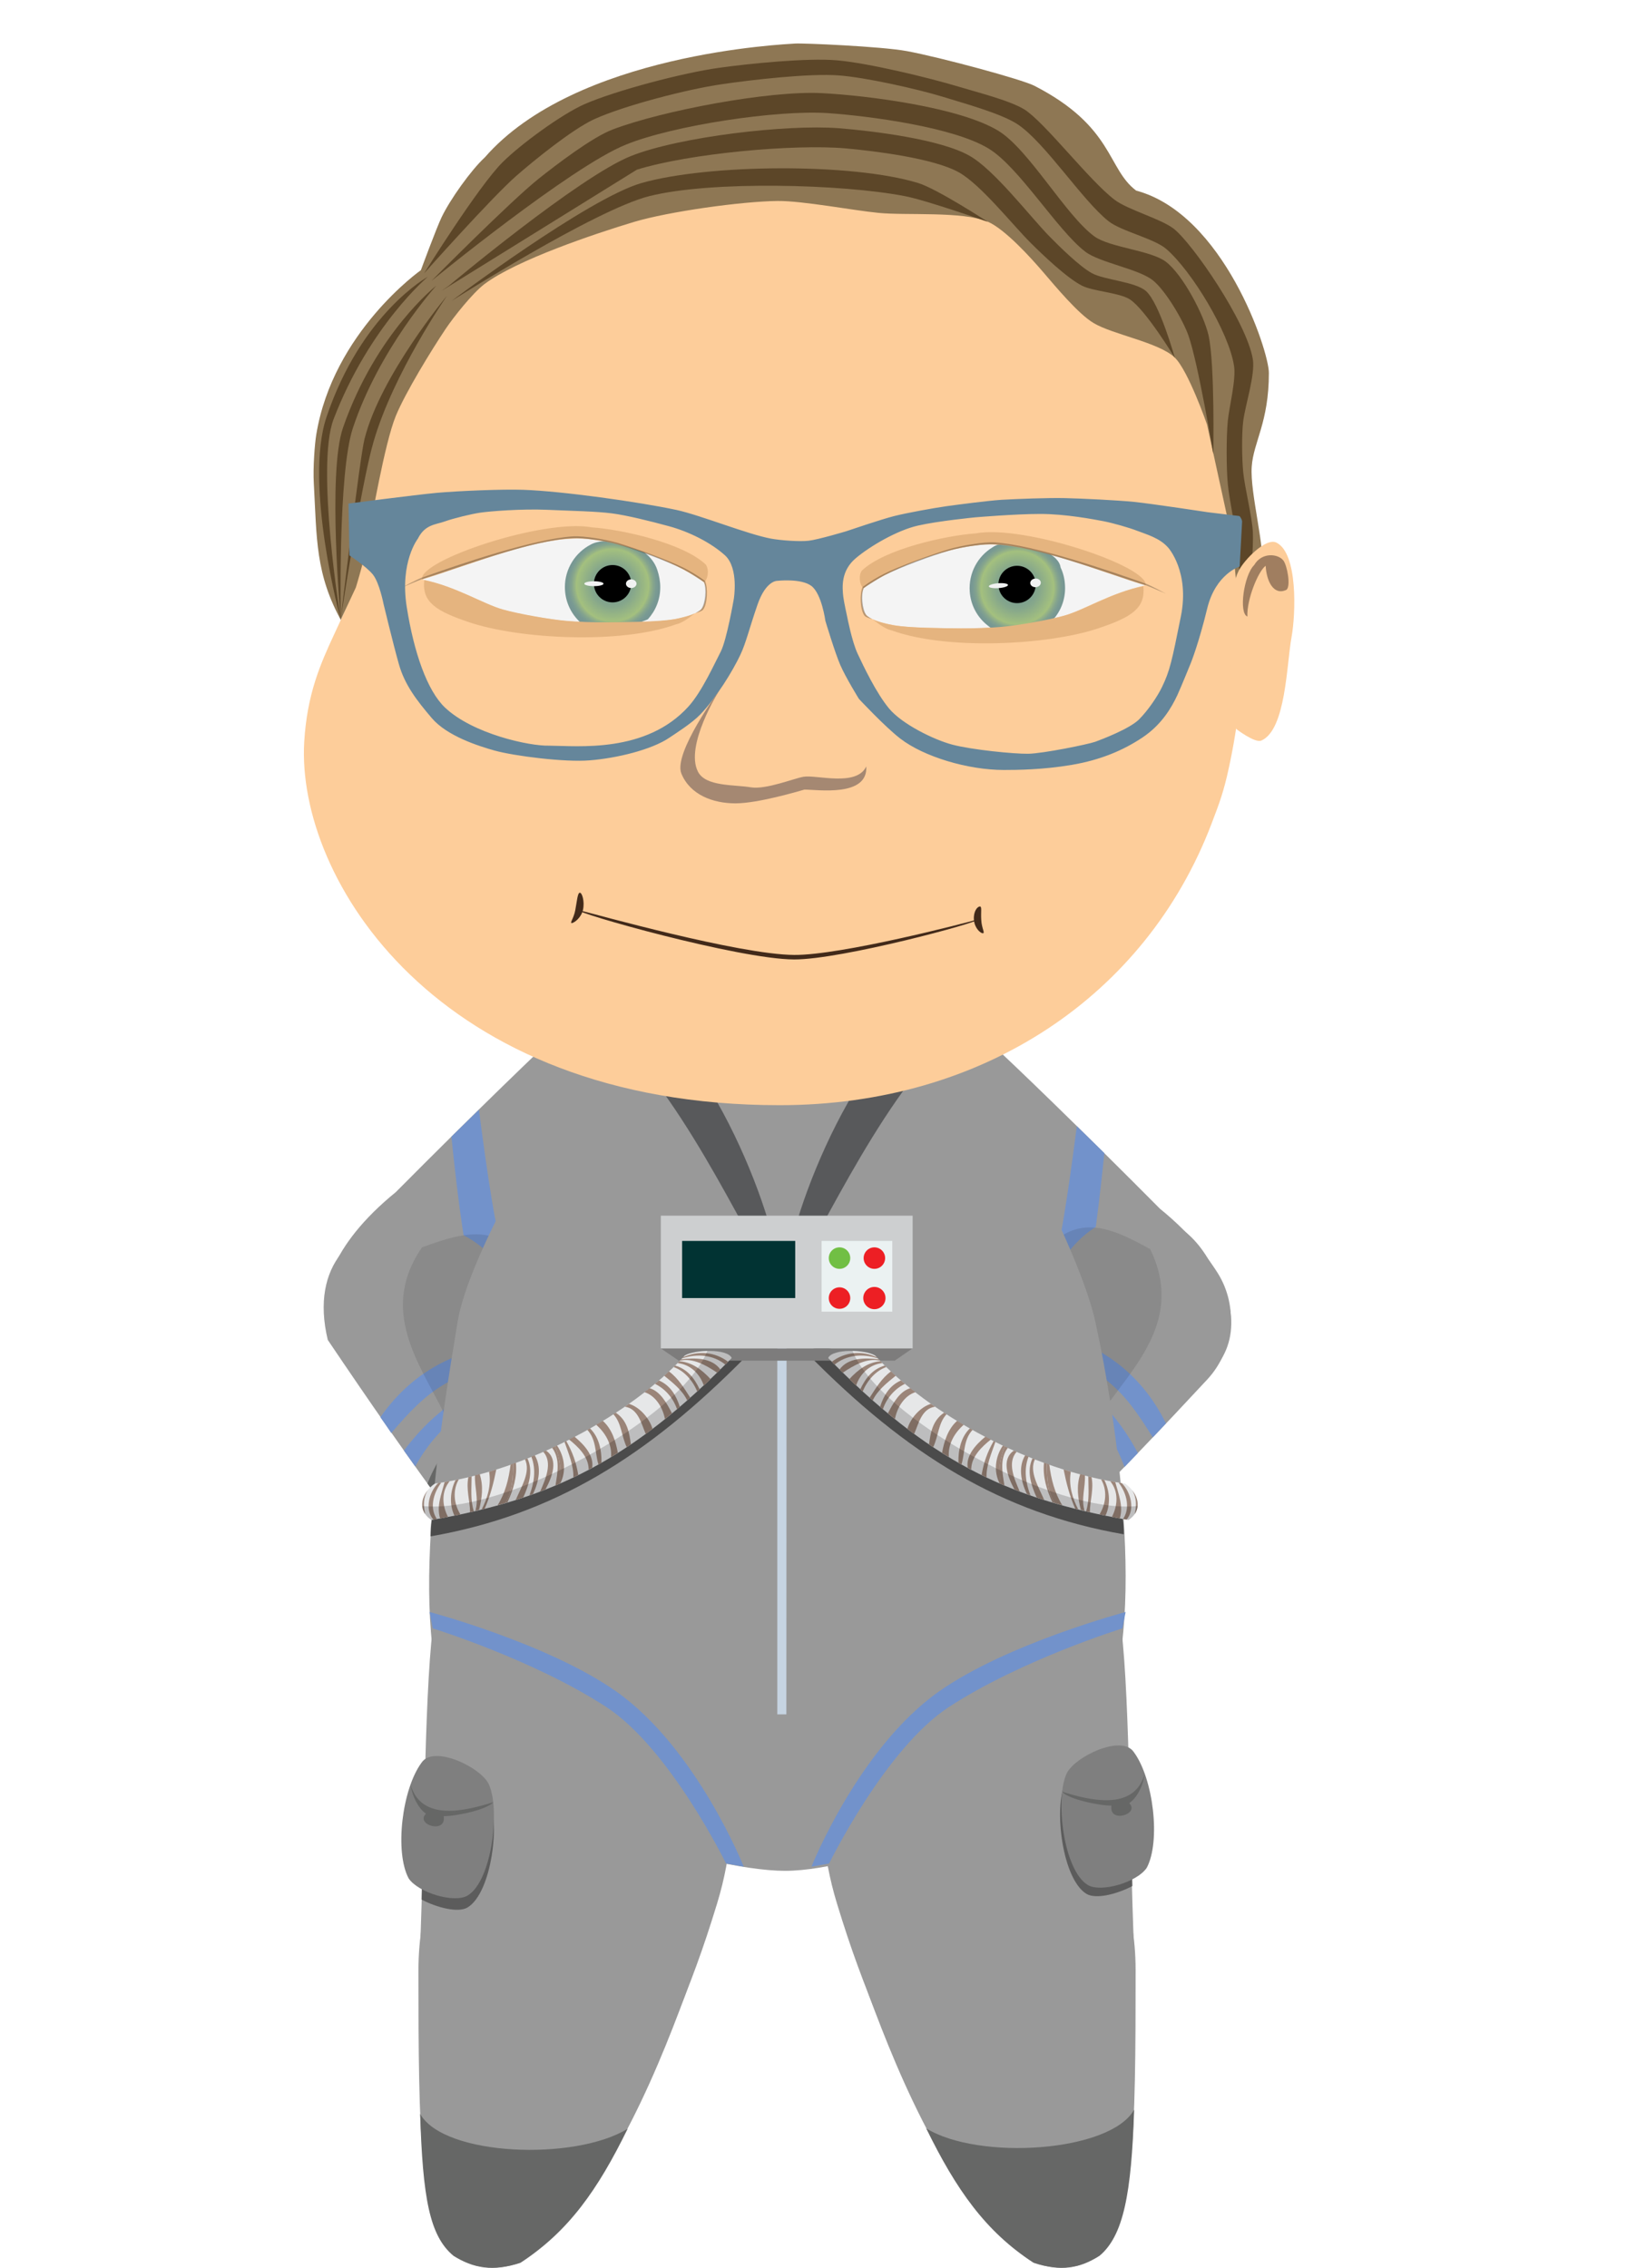 <?xml version="1.0" encoding="utf-8"?>
<!-- Generator: Adobe Illustrator 19.0.0, SVG Export Plug-In . SVG Version: 6.00 Build 0)  -->
<svg version="1.1" xmlns="http://www.w3.org/2000/svg" xmlns:xlink="http://www.w3.org/1999/xlink" x="0px" y="0px"
	 viewBox="0 0 863.2 1202.8" style="enable-background:new 0 0 863.2 1202.8;" xml:space="preserve">
<style type="text/css">
	.st0{fill:#999999;}
	.st1{fill:#666766;}
	.st2{opacity:0.4;}
	.st3{fill:#7F7F7F;}
	.st4{fill:#7292CB;}
	.st5{opacity:0.1;}
	.st6{fill:#9595C9;}
	.st7{fill:url(#XMLID_116_);}
	.st8{fill:url(#XMLID_117_);}
	.st9{fill:#C6D4E2;}
	.st10{opacity:0.51;}
	.st11{fill:#58595B;}
	.st12{fill:#7D7C7C;}
	.st13{fill:#CDCFD0;}
	.st14{fill:#013333;}
	.st15{fill:#EBF2F2;}
	.st16{fill:#ED1F24;}
	.st17{fill:#71BF44;}
	.st18{fill:#E6E7E8;}
	.st19{fill:#9B8579;}
	.st20{opacity:0.18;}
	.st21{fill:#FDCD9A;}
	.st22{fill:#F4F4F4;}
	.st23{fill:url(#XMLID_118_);}
	.st24{fill:#F1F2F2;}
	.st25{fill:#E5B47F;}
	.st26{opacity:0.27;}
	.st27{fill:url(#XMLID_119_);}
	.st28{fill:#8E7754;}
	.st29{display:none;fill:url(#XMLID_120_);}
	.st30{fill:#5C4628;}
	.st31{fill:#65869B;}
	.st32{fill:#A58872;}
	.st33{fill:#422A1A;}
	.st34{fill:#A07E60;}
</style>
<g id="прав_нога">
	<path id="п_низ_1_" class="st0" d="M460.9,1058c16.1,43.6,45.1,114.5,87.5,142.1c14.5,4.8,24.5,2.9,34.9-3.7
		c18.5-15.3,19.2-64.4,19.2-151.2C602.5,901.4,411,922.6,460.9,1058z"/>
	<path id="п_верх" class="st0" d="M469.5,1079.4c-12-29.2-17.9-45.1-25.4-69.6c-16.5-53.9-4.2-98.4,17-121.3
		c16.3-17.6,130.9-48.6,133.8-24.8c4.7,39,4.4,124.2,7.3,182.1C566.9,1094.5,513.8,1104,469.5,1079.4z"/>
	<path id="ботинок_п_1_" class="st1" d="M491.4,1128.9c15.9,32.5,31.5,54.8,57,71.3c14.5,4.8,24.5,2.9,34.9-3.7
		c12.8-10.6,17-33.2,18.4-77.5C589.1,1141.5,519.4,1146.1,491.4,1128.9z"/>
	<path id="тень_к" class="st2" d="M600.9,1000.3c-7.9,4.2-19.4,7.3-24.5,4.2c-12.8-7.8-17.4-45.2-11.3-58.9
		c3.6-8,23.8-15.6,34.1-13.4C599.7,954.5,600.2,978.2,600.9,1000.3z"/>
	<path id="карман_1_" class="st3" d="M565.8,940.9c4-9,29.4-21.3,35.8-11.5c10.3,14,14.3,47.2,6.8,61.3
		c-5.2,7.7-24.3,13.3-31.3,9.1C564.3,992,559.7,954.6,565.8,940.9z"/>
	<path id="стежка_к_1_" class="st1" d="M607.3,940.9c-5.8,20.4-30.3,13.6-43.9,9.4c3.5,4.1,20.2,7.5,26.3,7.4
		c-1.6,9.7,15.3,4.5,9.4-1.3C602.8,953.9,606.4,947.9,607.3,940.9z"/>
</g>
<g id="лев_нога">
	<path id="л_низ_1_" class="st0" d="M363.6,1058c-16.1,43.6-45.1,114.5-87.5,142.1c-14.5,4.8-24.5,2.9-34.9-3.7
		c-18.5-15.3-19.2-64.4-19.2-151.2C222,901.4,413.5,922.6,363.6,1058z"/>
	<path id="л_верх_1_" class="st0" d="M355,1079.4c12-29.2,17.9-45.1,25.4-69.6c16.5-53.9,4.2-98.4-17-121.3
		c-16.3-17.6-130.9-48.6-133.8-24.8c-4.7,39-4.4,124.2-7.3,182.1C255.6,1100.4,311.3,1105.3,355,1079.4z"/>
	<path id="ботинок_п" class="st1" d="M333,1129.1c-15.9,32.5-31.4,54.5-56.9,71.1c-14.5,4.8-25,2.9-35.5-3.7
		c-12.8-10.6-16.3-31-17.7-75.3C235.5,1143.7,305,1146.3,333,1129.1z"/>
	<path id="тень_к_1_" class="st2" d="M223.6,1007.5c7.9,4.2,19.4,7.3,24.5,4.2c12.8-7.8,17.4-45.2,11.3-58.9
		c-3.6-8-23.8-15.6-34.1-13.4C224.7,961.7,224.3,985.4,223.6,1007.5z"/>
	<path id="карман" class="st3" d="M259.4,946.5c-4-9-29.4-21.3-35.8-11.5c-10.3,14-14.3,47.2-6.8,61.3
		c5.2,7.7,24.3,13.3,31.3,9.1C260.9,997.7,265.5,960.2,259.4,946.5z"/>
	<path id="стежка_к" class="st1" d="M217.8,946.5c5.8,20.4,30.3,13.6,43.9,9.4c-3.5,4.1-20.2,7.5-26.3,7.4
		c1.6,9.7-15.3,4.5-9.4-1.3C222.4,959.5,218.8,953.5,217.8,946.5z"/>
</g>
<g id="лев_рука">
	<path id="XMLID_26_" class="st0" d="M299.9,544.5c-10.8,9.7-48.9,46.5-89.9,87.8c-69.1,56.2-33.9,110.5,28.2,98.5
		c42.8-17.2,83.2-35.5,102.1-49.8C368.6,659.5,334.1,554.3,299.9,544.5z"/>
	<path id="XMLID_45_" class="st4" d="M239.5,602.9c0,0,4.8,48.9,8.9,64.7c3.4,13.2,19.4,51,19.4,51l16.2-7.1
		c0,0-16.2-43.6-19.9-58.6c-3.9-15.8-10-64.3-10-64.3L239.5,602.9z"/>
	<path id="XMLID_28_" class="st5" d="M333.2,582.2c-6.2,10.1-33.5,68.4-72.9,100.9c-7.8,6.4-18.2,13.3-30.1,20.2
		c-51.7,11-34.3,36.9,8,27.5c42.8-17.2,83.2-35.5,102.1-49.8C358.7,667,350.6,617.7,333.2,582.2z"/>
	<g id="Слой_10">
		<path id="XMLID_25_" class="st0" d="M283.4,855.2c8.7-0.2,15.6-4.2,15.4-12.2c-3.6-24.2-12-84.1-22.8-140.8
			c-5.9-74.2-121.4-71.9-102.1,8.5C217.1,774.8,267.2,845.3,283.4,855.2z"/>
		<path id="XMLID_44_" class="st4" d="M201.8,751.7c2,2.8,3.9,5.6,5.8,8.4c19.9-23.4,30.9-31.9,71.5-40.5c-0.4-2.3-0.8-4.7-1.3-7
			C246,713.2,219.7,726,201.8,751.7z"/>
		<path id="XMLID_43_" class="st4" d="M214.3,769.4c2,2.8,4,5.6,6,8.4c12.2-22.1,31.4-37.2,61.6-43.3c-0.4-2.4-0.8-4.9-1.3-7.3
			C253.9,732.6,232.2,745.5,214.3,769.4z"/>
		<path id="XMLID_42_" class="st1" d="M264.9,836.8c0,0,4.1-11.5,12-14.7c10.2-4.2,18.6-1.4,18.6-1.4l-11.6-74.2
			c0,0-20.5,1.9-33.7,9.6c-15.7,9.2-23.4,30.8-23.4,30.8c1.1,1.5,17.9,24.4,29.5,39.2L264.9,836.8z"/>
		<path id="XMLID_41_" class="st6" d="M256.4,769.8c-9.5,4.3-18.6,15.3-23.2,25.9c5.4,7.3,13.2,17.8,20,26.6
			c6.4-14.7,24.2-19.7,24.2-19.7S268,779.7,256.4,769.8z"/>
		
			<radialGradient id="XMLID_116_" cx="-362.912" cy="814.219" r="19.382" gradientTransform="matrix(-2.112090e-002 -1 1 -2.112090e-002 -568.938 451.164)" gradientUnits="userSpaceOnUse">
			<stop  offset="0.118" style="stop-color:#1DBFD3"/>
			<stop  offset="0.941" style="stop-color:#001331"/>
		</radialGradient>
		<path id="XMLID_23_" class="st7" d="M270.3,798.3c-3.7-8.7-7.8-15.7-13.5-22.7c-9.3,5.7-16.8,13.6-21.6,22.8
			c4,5.4,9.9,13.2,14.6,19.5C253,808.8,261.7,802,270.3,798.3z"/>
		<path id="XMLID_27_" class="st5" d="M241.7,766.7c8.3-0.4,43,51.9,42.8,44.1c-3.6-24.2,10.8-71.6,0-128.2
			c-14.2-37.5-38.4-29-60.6-21C195,703.5,236.7,737.9,241.7,766.7z"/>
	</g>
</g>
<g id="лев_рука__x28_копия_x29_">
	<path id="XMLID_33_" class="st0" d="M525.5,553.3c10.8,9.7,48.9,46.5,89.9,87.8c69.1,56.2,33.9,110.5-28.2,98.5
		c-42.8-17.2-83.2-35.5-102.1-49.8C456.8,668.3,491.3,563.1,525.5,553.3z"/>
	<path id="XMLID_31_" class="st4" d="M585.9,611.6c0,0-4.8,48.9-8.9,64.7c-3.4,13.2-19.4,51-19.4,51l-16.2-7.1
		c0,0,16.2-43.6,19.9-58.6c3.9-15.8,10-64.3,10-64.3L585.9,611.6z"/>
	<path id="XMLID_30_" class="st5" d="M492.2,591c6.2,10.1,33.5,68.4,72.9,100.9c7.8,6.4,18.2,13.3,30.1,20.2
		c51.7,11,34.3,36.9-8,27.5c-42.8-17.2-83.2-35.5-102.1-49.8C466.8,675.8,474.9,626.5,492.2,591z"/>
	<g id="Слой_10__x28_копия_x29_">
		<path id="XMLID_16_" class="st0" d="M519.2,844.3c-6.6-2-11.1-6.4-10.2-13c0.1-0.4,0.2-0.8,0.3-1.2c7.3-23.7,24.5-81,43.4-134.8
			c0.1-0.2,0.2-0.5,0.2-0.7c13.2-55.1,64.6-66.5,87.9-27.1c0.1,0.2,0.2,0.3,0.3,0.5c1.8,2.5,3.5,4.9,5,7.3
			c11.1,17.8,8.7,41-5.6,56.4c-46.6,50.2-96.3,100.9-115.1,111.9C523.5,844.7,521.3,845,519.2,844.3z"/>
		<path id="XMLID_15_" class="st4" d="M618.6,755c-2.4,2.5-4.7,5-7,7.4c-16.2-26.2-25.8-36.2-64.6-50.8c0.8-2.2,1.5-4.5,2.3-6.7
			C580.8,710.3,604.8,726.9,618.6,755z"/>
		<path id="XMLID_11_" class="st4" d="M603.7,770.7c-2.4,2.5-4.8,5-7.1,7.4c-8.7-23.7-25.5-41.5-54.4-52c0.8-2.3,1.6-4.7,2.4-7
			C570,728.3,589.6,744.3,603.7,770.7z"/>
		<path id="XMLID_9_" class="st1" d="M543.5,829.6c0,0-2.3-12-9.6-16.4c-9.5-5.7-18.1-4.2-18.1-4.2l22.6-71.6c0,0,20,5,31.8,14.6
			c14.1,11.4,18.5,34,18.5,34c-1.3,1.3-21.4,21.4-35,34.3L543.5,829.6z"/>
		<path id="XMLID_8_" class="st6" d="M562,764.7c8.8,5.7,16.1,18,19,29.1c-6.4,6.4-15.8,15.6-23.8,23.2
			c-4.1-15.5-20.9-23.1-20.9-23.1S549,772.7,562,764.7z"/>
		
			<radialGradient id="XMLID_117_" cx="-376.404" cy="1492.777" r="19.382" gradientTransform="matrix(0.171 -0.985 -0.985 -0.171 2096.684 676.705)" gradientUnits="userSpaceOnUse">
			<stop  offset="0.118" style="stop-color:#1DBFD3"/>
			<stop  offset="0.941" style="stop-color:#001331"/>
		</radialGradient>
		<path id="XMLID_6_" class="st8" d="M543.9,790.8c4.9-8,10.1-14.4,16.7-20.4c8.3,7,14.6,16,17.9,25.8c-4.7,4.7-11.7,11.6-17.4,17.1
			C559.5,803.8,551.8,795.7,543.9,790.8z"/>
		<path id="XMLID_5_" class="st5" d="M576.9,763.8c-8.1-1.7-50.3,44.8-49,37.2c7.2-23.4,0.1-72.4,19.3-126.8
			c19.7-35,42.3-22.9,63-11.7C632.6,708.4,586.3,736.1,576.9,763.8z"/>
	</g>
</g>
<g id="тело_1_">
	<path id="XMLID_14_" class="st0" d="M581.1,700.9c-8-36.4-52.1-122-79.3-154.2c-30.9-36.6-141.1-39.7-172.2-3.2
		c-34.5,40.5-81,122-86.8,157.5c-8.8,53.6-29.1,171.3,0,217.1c16.6,38.6,131.7,74.2,173.7,74.2c43.4,0,141.8-38.9,164.7-74.2
		C610.6,872.4,592.7,753.9,581.1,700.9z"/>
	<path id="XMLID_3_" class="st4" d="M227.9,855c0,0,62.9,16.7,99.1,42.2c42.6,30.1,67.6,92.9,67.6,92.9l-9.4-1.7
		c0,0-29.9-61.2-63.7-83.1c-38.6-25.1-91.9-41.6-91.9-41.6L227.9,855z"/>
	<path id="XMLID_12_" class="st4" d="M597.2,855c0,0-62.9,16.7-99.1,42.2c-42.6,30.1-67.6,92.9-67.6,92.9l9.4-1.7
		c0,0,29.9-61.2,63.7-83.1c38.6-25.1,91.9-41.6,91.9-41.6L597.2,855z"/>
</g>
<g id="блок">
	<polygon id="XMLID_50_" class="st9" points="412.4,708.7 417.3,708.7 417.2,909.3 412.4,909.3 	"/>
	<path id="тень" class="st10" d="M447.7,717.9c-5.1-3.2-17.1-5.1-19.4,0c52.8,53.7,102.9,84.6,167.9,95.9
		c0.1-12.3-2.9-14.2-3.2-18.2C543.4,788.8,475.9,749,447.7,717.9z"/>
	<path id="тень_1_" class="st10" d="M376.9,719c5.1-3.2,17.1-5.1,19.4,0c-52.8,53.7-102.9,84.6-167.9,95.9
		c-0.1-12.3,2.9-14.2,3.2-18.2C281.3,789.8,348.7,750,376.9,719z"/>
	<path id="XMLID_13_" class="st11" d="M338.8,535.2c45.5,28.9,80,132.6,73.6,144.8c-11.5-12-46.3-94.1-87-131.5
		C324.1,535.1,331.2,529.6,338.8,535.2z"/>
	<path id="XMLID_10_" class="st11" d="M491.7,535.2c-45.5,28.9-80,132.6-73.6,144.8c11.5-12,46.3-94.1,87-131.5
		C506.5,535.1,499.3,529.6,491.7,535.2z"/>
	<polygon id="XMLID_17_" class="st12" points="350.6,715.2 484.1,715.2 474.7,721.7 360.1,721.7 	"/>
	<rect id="XMLID_24_" x="350.6" y="644.8" class="st13" width="133.6" height="70.4"/>
	<rect id="XMLID_21_" x="361.9" y="658.2" class="st14" width="60" height="30.3"/>
	<rect id="XMLID_22_" x="435.9" y="658.2" class="st15" width="37.5" height="37.5"/>
	<circle id="XMLID_38_" class="st16" cx="463.9" cy="667.3" r="5.7"/>
	<circle id="XMLID_39_" class="st17" cx="445.4" cy="667.3" r="5.7"/>
	<circle id="XMLID_47_" class="st16" cx="463.9" cy="688.5" r="5.9"/>
	<circle id="XMLID_48_" class="st16" cx="445.4" cy="688.5" r="5.7"/>
</g>
<g id="лев_труба">
	<path id="база_2_" class="st18" d="M363.3,719c5.1-3.2,22.7-3.8,24.9,1.3c-52.8,53.7-94.2,74.6-159.3,85.9
		c-8-5.2-5.5-14.2,1.8-19.3C280.4,780.1,335.1,750,363.3,719z"/>
	<path id="_x32_6" class="st19" d="M227,790.4c-3.2,3.9-4.1,8.8-1.4,12.7C224.5,798.6,224.6,794,227,790.4z"/>
	<path id="_x32_5" class="st19" d="M234.1,786.4c-0.5,0.1-1.1,0.2-1.6,0.2c-4.8,4.7-7.3,14-2.6,19.4c0.6-0.1,1.2-0.2,1.9-0.3
		C227.9,800.1,229.7,792.2,234.1,786.4z"/>
	<path id="_x32_4" class="st19" d="M238.6,785.6c-0.9,0.2-1.8,0.3-2.7,0.5c-1.7,6.4-4.4,12.8-2.4,19.3c1.4-0.3,2.8-0.5,4.2-0.8
		C234.5,798.5,234.1,791,238.6,785.6z"/>
	<path id="_x32_3" class="st19" d="M243.4,784.7c-0.6,0.1-1.1,0.2-1.7,0.3c-3,6-3.3,13.3-0.6,18.9c1.1-0.2,2.1-0.4,3.2-0.6
		C240.7,797.5,240.1,790.4,243.4,784.7z"/>
	<path id="_x32_2" class="st19" d="M250.2,783.1c-0.6,0.1-1.1,0.3-1.7,0.4c-1.3,6.2,0.8,12.4,0.9,18.6c0.7-0.2,1.3-0.3,2-0.5
		C249.5,795.7,250.2,789.7,250.2,783.1z"/>
	<path id="_x32_1" class="st19" d="M254.5,781.9c-0.8,0.2-1.6,0.4-2.5,0.6c-0.3,6.5,2.1,12.4,0.2,18.8c0.7-0.2,1.3-0.3,2-0.5
		C255.7,794.6,256.6,788.3,254.5,781.9z"/>
	<path id="_x32_0" class="st19" d="M263.3,779.4c-1.3,0.4-2.5,0.8-3.8,1.2c1.2,7.4-0.9,14.1-4,20.1c0.5-0.1,1.1-0.3,1.6-0.4
		C260.1,793.6,261.9,786.5,263.3,779.4z"/>
	<path id="_x31_9" class="st19" d="M270.9,776.8c-1,7.8-2.8,15-6.9,21.6c1.4-0.4,2.8-0.8,4.1-1.2c3.8-5.6,4.1-13.9,4.1-20.9
		C271.8,776.5,271.3,776.7,270.9,776.8z"/>
	<path id="_x31_8" class="st19" d="M273.7,775.8c-0.5,0.2-1,0.4-1.5,0.5c0,7-0.3,15.3-4.1,20.9c0.4-0.1,0.7-0.2,1.1-0.3
		C272.3,790.3,274.5,783.1,273.7,775.8z"/>
	<path id="_x31_7" class="st19" d="M279.8,773.5c-0.4,0.2-0.9,0.4-1.3,0.5c3.2,6.5-1.8,14.4-4.9,21.6c1.3-0.4,2.7-0.9,4-1.3
		C280.6,787.7,283,780.1,279.8,773.5z"/>
	<path id="_x31_6" class="st19" d="M283.7,771.9c-0.6,0.2-1.2,0.5-1.8,0.7c2.7,6.9,1.4,14.3-1,20.5c0.6-0.2,1.3-0.4,1.9-0.7
		C286,785.7,287.4,778,283.7,771.9z"/>
	<path id="_x31_5" class="st19" d="M289.7,769.4c-0.5,0.2-1,0.4-1.5,0.6c5.2,5.8,1.2,14.5-1.6,21.1c0.9-0.4,1.9-0.7,2.8-1.1
		C293,783.3,296.5,774.1,289.7,769.4z"/>
	<path id="_x31_4.5" class="st19" d="M294.6,767.1c-0.6,0.3-1.1,0.5-1.7,0.8c4.4,5.9,2.9,13.2,1.8,20c0.7-0.3,1.3-0.6,2-0.8
		C298,780.2,297.1,774,294.6,767.1z"/>
	<path id="_x31_4" class="st19" d="M295.5,766.7c-0.3,0.1-0.6,0.3-0.9,0.4c2.5,6.9,3.3,13.1,2,19.9c0.2-0.1,0.5-0.2,0.7-0.3
		C300.5,780.5,299.6,772.6,295.5,766.7z"/>
	<path id="_x31_3" class="st19" d="M306.8,782.3c-1.1-6.6-3-12-6.4-18c-0.3,0.2-0.6,0.3-0.9,0.5c2.2,6.3,4.9,12.6,4.7,18.9
		C305,783.2,305.9,782.8,306.8,782.3z"/>
	<path id="_x31_2" class="st19" d="M304.8,762c-1,0.5-2,1-2.9,1.5c4.6,3.7,10.5,9.1,10.4,16c0.6-0.3,1.3-0.7,1.9-1
		C315.1,772.1,310.3,766.6,304.8,762z"/>
	<path id="_x31_1" class="st19" d="M313,757.6c-0.5,0.3-0.9,0.5-1.4,0.8c4.9,5.3,4,12.1,5.9,18.4c0.5-0.3,1.1-0.6,1.6-0.9
		C319.3,769.1,317.7,762.1,313,757.6z"/>
	<path id="_x31_0" class="st19" d="M327.8,770.6c-1.1-6.1-3.1-12.6-8-17c-1.1,0.7-2.3,1.4-3.5,2.1c5,4.4,8.4,10.4,7.9,17.1
		C325.5,772,326.7,771.3,327.8,770.6z"/>
	<path id="_x39_" class="st19" d="M326.7,749.3c-0.4,0.3-0.8,0.5-1.3,0.8c4.4,4.7,4.2,11.3,7.1,17.5c0.7-0.5,1.5-1,2.2-1.5
		C333.9,759.7,332.7,753.3,326.7,749.3z"/>
	<path id="_x38_" class="st19" d="M333.7,744.6c-0.7,0.5-1.4,1-2.2,1.5c7.1,1.1,8.6,8.7,11.1,14.5c1.2-0.9,2.4-1.8,3.6-2.7
		C344.5,752.1,339.3,746.3,333.7,744.6z"/>
	<path id="_x37_" class="st19" d="M344.6,736.3c-0.9,0.7-1.8,1.4-2.7,2.1c5.8,1.8,9.7,8,10.9,14.3c1.2-1,2.5-2,3.7-3.1
		C353.8,744.3,350.3,737.9,344.6,736.3z"/>
	<path id="_x36_" class="st19" d="M349.6,732.2c-0.7,0.6-1.4,1.2-2.1,1.8c5.6,2.7,9.8,7.8,11.7,13.5c0.5-0.4,1-0.9,1.5-1.3
		C358.7,740.1,355.7,734.9,349.6,732.2z"/>
	<path id="_x35_" class="st19" d="M354.9,727.4c-0.8,0.8-1.7,1.5-2.5,2.3c4.8,3.9,9.6,7.7,12.2,13.1c0.5-0.5,1.1-1,1.6-1.5
		C362.8,736.1,359.9,731.1,354.9,727.4z"/>
	<path id="_x34_" class="st19" d="M358.2,724.3c-0.3,0.3-0.5,0.5-0.8,0.8c5.6,1.9,10.3,7.4,12.5,13c0.4-0.4,0.9-0.8,1.3-1.2
		C368.4,731,364.7,726.2,358.2,724.3z"/>
	<path id="_x33_" class="st19" d="M360.4,722c-0.3,0.3-0.6,0.6-0.9,1c6.8,0.7,11.8,5.7,13.9,11.9c1.2-1.1,2.4-2.2,3.6-3.4
		C372.4,726.5,367.1,722.5,360.4,722z"/>
	<path id="_x32_" class="st19" d="M361.4,721c-0.2,0.2-0.4,0.4-0.6,0.7c6.8-1.6,13.9,2.5,19.7,6.4c0.6-0.6,1.2-1.2,1.7-1.7
		C377.7,720.1,368.8,720.1,361.4,721z"/>
	<path id="_x31_" class="st19" d="M362.4,719.9c-0.2,0.2-0.3,0.4-0.5,0.6c8-2.7,16.8-1.8,22.9,3.3c0.5-0.5,1-1,1.5-1.5
		C379.4,717,370.1,716.2,362.4,719.9z"/>
	<path id="тень_В" class="st20" d="M375.3,716.5c5.9-0.1,11.7,1,12.9,3.8c-52.8,53.7-94.2,74.6-159.3,85.9
		c-3.1-2-4.6-4.6-4.9-7.4C268.2,803.4,361.2,752,375.3,716.5z"/>
</g>
<g id="П_труба">
	<path id="база_1_" class="st18" d="M464.3,719c-5.1-3.2-22.7-3.8-24.9,1.3c52.8,53.7,94.2,74.6,159.3,85.9
		c8-5.2,5.5-14.2-1.8-19.3C547.2,780.1,492.5,750,464.3,719z"/>
	<path id="_x32_6_1_" class="st19" d="M600.6,790.4c3.2,3.9,4.1,8.8,1.4,12.7C603.1,798.6,603,794,600.6,790.4z"/>
	<path id="_x32_5_1_" class="st19" d="M593.5,786.4c0.5,0.1,1.1,0.2,1.6,0.2c4.8,4.7,7.3,14,2.6,19.4c-0.6-0.1-1.2-0.2-1.9-0.3
		C599.7,800.1,597.9,792.2,593.5,786.4z"/>
	<path id="_x32_4_1_" class="st19" d="M589,785.6c0.9,0.2,1.8,0.3,2.7,0.5c1.7,6.4,4.4,12.8,2.4,19.3c-1.4-0.3-2.8-0.5-4.2-0.8
		C593.1,798.5,593.5,791,589,785.6z"/>
	<path id="_x32_3_1_" class="st19" d="M584.2,784.7c0.6,0.1,1.1,0.2,1.7,0.3c3,6,3.3,13.3,0.6,18.9c-1.1-0.2-2.1-0.4-3.2-0.6
		C586.9,797.5,587.5,790.4,584.2,784.7z"/>
	<path id="_x32_2_1_" class="st19" d="M577.4,783.1c0.6,0.1,1.1,0.3,1.7,0.4c1.3,6.2-0.8,12.4-0.9,18.6c-0.7-0.2-1.3-0.3-2-0.5
		C578.1,795.7,577.4,789.7,577.4,783.1z"/>
	<path id="_x32_1_1_" class="st19" d="M573.1,781.9c0.8,0.2,1.6,0.4,2.5,0.6c0.3,6.5-2.1,12.4-0.2,18.8c-0.7-0.2-1.3-0.3-2-0.5
		C571.9,794.6,571,788.3,573.1,781.9z"/>
	<path id="_x32_0_1_" class="st19" d="M564.3,779.4c1.3,0.4,2.5,0.8,3.8,1.2c-1.2,7.4,0.9,14.1,4,20.1c-0.5-0.1-1.1-0.3-1.6-0.4
		C567.5,793.6,565.7,786.5,564.3,779.4z"/>
	<path id="_x31_9_1_" class="st19" d="M556.7,776.8c1,7.8,2.8,15,6.9,21.6c-1.4-0.4-2.8-0.8-4.1-1.2c-3.8-5.6-4.1-13.9-4.1-20.9
		C555.8,776.5,556.3,776.7,556.7,776.8z"/>
	<path id="_x31_8_1_" class="st19" d="M553.9,775.8c0.5,0.2,1,0.4,1.5,0.5c0,7,0.3,15.3,4.1,20.9c-0.4-0.1-0.7-0.2-1.1-0.3
		C555.3,790.3,553.1,783.1,553.9,775.8z"/>
	<path id="_x31_7_1_" class="st19" d="M547.8,773.5c0.4,0.2,0.9,0.4,1.3,0.5c-3.2,6.5,1.8,14.4,4.9,21.6c-1.3-0.4-2.7-0.9-4-1.3
		C547,787.7,544.6,780.1,547.8,773.5z"/>
	<path id="_x31_6_1_" class="st19" d="M543.9,771.9c0.6,0.2,1.2,0.5,1.8,0.7c-2.7,6.9-1.4,14.3,1,20.5c-0.6-0.2-1.3-0.4-1.9-0.7
		C541.6,785.7,540.2,778,543.9,771.9z"/>
	<path id="_x31_5_1_" class="st19" d="M537.9,769.4c0.5,0.2,1,0.4,1.5,0.6c-5.2,5.8-1.2,14.5,1.6,21.1c-0.9-0.4-1.9-0.7-2.8-1.1
		C534.6,783.3,531.1,774.1,537.9,769.4z"/>
	<path id="_x31_4.5_1_" class="st19" d="M533,767.1c0.6,0.3,1.1,0.5,1.7,0.8c-4.4,5.9-2.9,13.2-1.8,20c-0.7-0.3-1.3-0.6-2-0.8
		C529.6,780.2,530.5,774,533,767.1z"/>
	<path id="_x31_4_1_" class="st19" d="M532.1,766.7c0.3,0.1,0.6,0.3,0.9,0.4c-2.5,6.9-3.3,13.1-2,19.9c-0.2-0.1-0.5-0.2-0.7-0.3
		C527.1,780.5,528,772.6,532.1,766.7z"/>
	<path id="_x31_3_1_" class="st19" d="M520.8,782.3c1.1-6.6,3-12,6.4-18c0.3,0.2,0.6,0.3,0.9,0.5c-2.2,6.3-4.9,12.6-4.7,18.9
		C522.6,783.2,521.7,782.8,520.8,782.3z"/>
	<path id="_x31_2_1_" class="st19" d="M522.8,762c1,0.5,2,1,2.9,1.5c-4.6,3.7-10.5,9.1-10.4,16c-0.6-0.3-1.3-0.7-1.9-1
		C512.5,772.1,517.3,766.6,522.8,762z"/>
	<path id="_x31_1_1_" class="st19" d="M514.6,757.6c0.5,0.3,0.9,0.5,1.4,0.8c-4.9,5.3-4,12.1-5.9,18.4c-0.5-0.3-1.1-0.6-1.6-0.9
		C508.3,769.1,509.9,762.1,514.6,757.6z"/>
	<path id="_x31_0_1_" class="st19" d="M499.8,770.6c1.1-6.1,3.1-12.6,8-17c1.1,0.7,2.3,1.4,3.5,2.1c-5,4.4-8.4,10.4-7.9,17.1
		C502.1,772,500.9,771.3,499.8,770.6z"/>
	<path id="_x39__1_" class="st19" d="M500.9,749.3c0.4,0.3,0.8,0.5,1.3,0.8c-4.4,4.7-4.2,11.3-7.1,17.5c-0.7-0.5-1.5-1-2.2-1.5
		C493.7,759.7,494.9,753.3,500.9,749.3z"/>
	<path id="_x38__1_" class="st19" d="M493.9,744.6c0.7,0.5,1.4,1,2.2,1.5c-7.1,1.1-8.6,8.7-11.1,14.5c-1.2-0.9-2.4-1.8-3.6-2.7
		C483.1,752.1,488.3,746.3,493.9,744.6z"/>
	<path id="_x37__1_" class="st19" d="M483,736.3c0.9,0.7,1.8,1.4,2.7,2.1c-5.8,1.8-9.7,8-10.9,14.3c-1.2-1-2.5-2-3.7-3.1
		C473.8,744.3,477.3,737.9,483,736.3z"/>
	<path id="_x36__1_" class="st19" d="M478,732.2c0.7,0.6,1.4,1.2,2.1,1.8c-5.6,2.7-9.8,7.8-11.7,13.5c-0.5-0.4-1-0.9-1.5-1.3
		C468.9,740.1,471.9,734.9,478,732.2z"/>
	<path id="_x35__1_" class="st19" d="M472.7,727.4c0.8,0.8,1.7,1.5,2.5,2.3c-4.8,3.9-9.6,7.7-12.2,13.1c-0.5-0.5-1.1-1-1.6-1.5
		C464.8,736.1,467.7,731.1,472.7,727.4z"/>
	<path id="_x34__1_" class="st19" d="M469.4,724.3c0.3,0.3,0.5,0.5,0.8,0.8c-5.6,1.9-10.3,7.4-12.5,13c-0.4-0.4-0.9-0.8-1.3-1.2
		C459.2,731,462.9,726.2,469.4,724.3z"/>
	<path id="_x33__1_" class="st19" d="M467.2,722c0.3,0.3,0.6,0.6,0.9,1c-6.8,0.7-11.8,5.7-13.9,11.9c-1.2-1.1-2.4-2.2-3.6-3.4
		C455.2,726.5,460.5,722.5,467.2,722z"/>
	<path id="_x32__1_" class="st19" d="M466.2,721c0.2,0.2,0.4,0.4,0.6,0.7c-6.8-1.6-13.9,2.5-19.7,6.4c-0.6-0.6-1.2-1.2-1.7-1.7
		C449.9,720.1,458.8,720.1,466.2,721z"/>
	<path id="_x31__1_" class="st19" d="M465.2,719.9c0.2,0.2,0.3,0.4,0.5,0.6c-8-2.7-16.8-1.8-22.9,3.3c-0.5-0.5-1-1-1.5-1.5
		C448.2,717,457.5,716.2,465.2,719.9z"/>
	<path id="тень_В_1_" class="st20" d="M452.3,716.5c-5.9-0.1-11.7,1-12.9,3.8c52.8,53.7,94.2,74.6,159.3,85.9
		c3.1-2,4.6-4.6,4.9-7.4C559.4,803.4,466.4,752,452.3,716.5z"/>
</g>
<g id="голова">
	<path id="XMLID_32_" class="st21" d="M659.4,343.6c0,16.9-2.4,40.6-7.4,63.5c-2.7,12.6-4.9,18.5-9.3,30
		C608,527.9,522,586.2,413.6,586.2c-182.3,0-256.4-120.4-252.2-192.6c3-50.9,28.4-64,33.2-113.1c9.7-98.5,87.6-194.4,219-194.4
		C601.6,86.1,659.4,201.4,659.4,343.6z"/>
	<g id="глаз_л">
		<path id="XMLID_18_" class="st22" d="M373.4,308.8c-17.7-12.8-47.5-22.3-64.6-23.1c-21.9-1-50.8,10.8-84.9,21.6
			c21,5,32,12.9,43,16.1c8.2,2.4,25,5.2,33.5,6c11.7,1.2,35.4,0.8,47.2,0.2c6.3-0.3,20-2,24.5-6.5
			C374.7,320.5,375.2,311.9,373.4,308.8z"/>
		<radialGradient id="XMLID_118_" cx="325.001" cy="310.42" r="24.335" gradientUnits="userSpaceOnUse">
			<stop  offset="6.896552e-002" style="stop-color:#729693"/>
			<stop  offset="0.228" style="stop-color:#779B91"/>
			<stop  offset="0.474" style="stop-color:#86A78B"/>
			<stop  offset="0.773" style="stop-color:#A2BF7F"/>
			<stop  offset="0.788" style="stop-color:#A4C07E"/>
			<stop  offset="0.822" style="stop-color:#98B584"/>
			<stop  offset="0.892" style="stop-color:#85A48D"/>
			<stop  offset="0.954" style="stop-color:#7A9B92"/>
			<stop  offset="1" style="stop-color:#779793"/>
		</radialGradient>
		<path id="XMLID_19_" class="st23" d="M350.3,311.5c0,6.6-2.5,12.5-6.6,17c-8.7,3.8-31.1,8.5-35.7,1.7c-5.1-4.6-8.3-11.3-8.3-18.8
			c0-9.8,5.6-18.4,13.8-22.6c7.8-4.4,30.3-1.2,35.2,13.4C349.7,305.2,350.3,308.3,350.3,311.5z"/>
		<circle id="XMLID_20_" cx="325" cy="309.6" r="9.9"/>
		<ellipse id="XMLID_29_" class="st24" cx="315.1" cy="309.6" rx="5.1" ry="1.3"/>
		<ellipse id="XMLID_34_" class="st24" cx="334.9" cy="309.6" rx="2.8" ry="2.3"/>
		<path id="XMLID_36_" class="st25" d="M223.9,307.3c-1.8-10.1,64.6-32.3,90-27.6c15.9,1.1,48.6,8.3,60.6,19.8c1.9,2.9,1,8.1-1,9.2
			c-11.4-9.2-42.3-20.9-59.5-22.6C290.1,281.9,243.7,301.8,223.9,307.3z"/>
		<path id="XMLID_37_" class="st25" d="M225.1,307.7c16.1,3.1,31.1,12.6,41.8,15.6c8.2,2.3,25,5.3,33.5,6c5.4,0.5,16.4,0.9,21.8,0.8
			c8.9-0.1,26.9-0.2,35.7-1.7c2.8-0.5,8.5-1.9,10.9-3.2c-4.3,3.4-7.4,5.4-10.3,6c-29.2,10.6-82.9,7.8-109.4-1.1
			C231.1,324.1,223.8,319.3,225.1,307.7z"/>
		<path id="XMLID_40_" class="st26" d="M368.9,325.2c0,0,2.7-1.4,3.2-2.2c2.1-2.9,2.9-11.1,1.3-14.3c-2.8-1.9-7.8-5.1-10.6-6.6
			c-8.4-4.3-26.1-10.8-35.2-13.4c-5.8-1.7-18-3.6-24-3.2c-20.9,0.8-59.9,15.5-79.8,21.7c-2.7,1-10.7,4.5-10.7,4.5s7.9-4.3,10.7-5.3
			c20.1-7.2,59.4-20.6,80.1-21.9c6.1-0.4,18.2,1.8,24,3.5c9,2.7,26.8,9.1,35.1,13.3c2.9,1.5,7.4,4.1,11,6.8c1.7,3.4,1.4,12.3-1,15.3
			C372.4,324.3,368.9,325.2,368.9,325.2z"/>
	</g>
	<g id="глаз_п">
		<path id="XMLID_55_" class="st22" d="M458.3,311.9c17.7-12.8,47.5-22.3,64.6-23.1c21.9-1,50.8,10.8,84.9,21.6
			c-21,5-32,12.9-43,16.1c-8.2,2.4-25,5.2-33.5,6c-11.7,1.2-35.4,0.8-47.2,0.2c-6.3-0.3-20-2-24.5-6.5
			C457,323.7,456.5,315.1,458.3,311.9z"/>
		<radialGradient id="XMLID_119_" cx="539.783" cy="311.737" r="24.561" gradientUnits="userSpaceOnUse">
			<stop  offset="6.896552e-002" style="stop-color:#729693"/>
			<stop  offset="0.228" style="stop-color:#779B91"/>
			<stop  offset="0.474" style="stop-color:#86A78B"/>
			<stop  offset="0.773" style="stop-color:#A2BF7F"/>
			<stop  offset="0.788" style="stop-color:#A4C07E"/>
			<stop  offset="0.822" style="stop-color:#98B584"/>
			<stop  offset="0.892" style="stop-color:#85A48D"/>
			<stop  offset="0.954" style="stop-color:#7A9B92"/>
			<stop  offset="1" style="stop-color:#779793"/>
		</radialGradient>
		<path id="XMLID_54_" class="st27" d="M565,310c0.5,6.5-1.5,12.7-5.3,17.5c-7.7,7.1-27.4,11.6-35.5,4.4c-5.5-4.2-9.2-10.7-9.7-18.1
			c-0.7-9.8,4.2-18.7,12.1-23.5c8.2-6,35,0.8,36.1,10.7C564,303.7,564.8,306.7,565,310z"/>
		<circle id="XMLID_53_" cx="539.6" cy="310" r="9.9"/>
		
			<ellipse id="XMLID_52_" transform="matrix(0.997 -7.520130e-002 7.520130e-002 0.997 -21.867 40.718)" class="st24" cx="529.8" cy="310.7" rx="5.1" ry="1.3"/>
		
			<ellipse id="XMLID_51_" transform="matrix(0.997 -7.520130e-002 7.520130e-002 0.997 -21.699 42.201)" class="st24" cx="549.5" cy="309.2" rx="2.8" ry="2.3"/>
		<path id="XMLID_49_" class="st25" d="M607.8,310.5c1.8-10.1-64.6-32.3-90-27.6c-15.9,1.1-48.6,8.3-60.6,19.8c-1.9,2.9-1,8.1,1,9.2
			c11.4-9.2,42.3-20.9,59.5-22.6C541.6,285.1,588,304.9,607.8,310.5z"/>
		<path id="XMLID_46_" class="st25" d="M606.6,310.9c-16.1,3.1-31.1,12.6-41.8,15.6c-8.2,2.3-25,5.3-33.5,6
			c-5.4,0.5-16.4,0.9-21.8,0.8c-8.9-0.1-26.9-0.2-35.7-1.7c-2.8-0.5-8.5-1.9-10.9-3.2c4.3,3.4,7.4,5.4,10.3,6
			c29.2,10.6,82.9,7.8,109.4-1.1C600.6,327.3,607.8,322.5,606.6,310.9z"/>
		<path id="XMLID_35_" class="st26" d="M462.8,328.4c0,0-2.7-1.4-3.2-2.2c-2.1-2.9-2.9-11.1-1.3-14.3c2.8-1.9,7.8-5.1,10.6-6.6
			c8.4-4.3,26.1-10.8,35.2-13.4c5.8-1.7,18-3.6,24-3.2c20.9,0.8,59.9,15.5,79.8,21.7c2.7,1,10.7,4.5,10.7,4.5s-7.9-4.3-10.7-5.3
			c-20.1-7.2-59.4-20.6-80.1-21.9c-6.1-0.4-18.2,1.8-24,3.5c-9,2.7-26.8,9.1-35.1,13.3c-2.9,1.5-7.4,4.1-11,6.8
			c-1.7,3.4-1.4,12.3,1,15.3C459.3,327.5,462.8,328.4,462.8,328.4z"/>
	</g>
	<g id="причесон">
		<path id="XMLID_61_" class="st28" d="M257,150.7c17.2-12.9,58.8-26.8,79.4-33c18.4-5.5,57-10.9,76.2-11.1c13.4-0.1,40,5,53.4,6.3
			c14.5,1.5,44.7-1,58.1,4.7c9.2,4,23,19.3,29.5,26.9c6.2,7.2,18.5,22.1,26.7,26.9c10,6,34.5,10.2,42.9,18.2
			c7.2,6.8,17.2,35.6,17.2,35.6l13.3,60.9l5.7,60.2c0,0,8.8-30.2,10.3-41.6c1.8-14.2-6.6-42.9-5.6-57.2c0.9-13.1,9.1-23.4,9.1-49.7
			c0-11.8-24-84.3-70.4-96.7c-15.5-11.6-11.8-33.9-54-55.6c-6.6-3.4-49.9-15.1-67.7-18.4c-13.6-2.5-55.4-4.3-59.3-4
			c-5.1,0.4-116.3,5-164.6,60.4c-7.2,6.6-18.4,22.3-22.9,31.7c-2.9,6.1-11,28.1-11,28.1s-46.6,32.8-55.5,87.2
			c-0.8,4.8-1.8,17.5-1.3,26c1.6,28.7,0.7,48.2,15,73.5l-0.7-1.3l8-17.1c0,0,6.1-19.7,6.7-28.5c1.7-6.8,8.4-47.6,14.5-62.5
			c5.1-12.4,18.9-34.9,26.4-46.1C240.7,168.1,250.7,155.5,257,150.7z"/>
		
			<radialGradient id="XMLID_120_" cx="419.829" cy="186.126" r="212.062" gradientTransform="matrix(4.489659e-011 -1 2 8.979319e-011 47.577 605.954)" gradientUnits="userSpaceOnUse">
			<stop  offset="2.352941e-002" style="stop-color:#926928"/>
			<stop  offset="2.371835e-002" style="stop-color:#8F6728"/>
			<stop  offset="2.539677e-002" style="stop-color:#795927"/>
			<stop  offset="2.729838e-002" style="stop-color:#684E25"/>
			<stop  offset="2.954641e-002" style="stop-color:#5C4724"/>
			<stop  offset="3.232745e-002" style="stop-color:#544222"/>
			<stop  offset="3.622818e-002" style="stop-color:#503F22"/>
			<stop  offset="4.705882e-002" style="stop-color:#4E3E22"/>
			<stop  offset="4.749683e-002" style="stop-color:#5A4623"/>
			<stop  offset="4.830926e-002" style="stop-color:#6E5226"/>
			<stop  offset="4.924268e-002" style="stop-color:#7F5D27"/>
			<stop  offset="5.033319e-002" style="stop-color:#8D6628"/>
			<stop  offset="5.168116e-002" style="stop-color:#976D28"/>
			<stop  offset="5.357253e-002" style="stop-color:#9D7129"/>
			<stop  offset="5.882353e-002" style="stop-color:#9F7229"/>
			<stop  offset="5.882353e-002" style="stop-color:#986D28"/>
			<stop  offset="5.882353e-002" style="stop-color:#614A24"/>
			<stop  offset="5.882353e-002" style="stop-color:#4E3E22"/>
			<stop  offset="6.228720e-002" style="stop-color:#514022"/>
			<stop  offset="6.613450e-002" style="stop-color:#5B4623"/>
			<stop  offset="7.016495e-002" style="stop-color:#6A5025"/>
			<stop  offset="7.429928e-002" style="stop-color:#835F27"/>
			<stop  offset="7.843138e-002" style="stop-color:#A47629"/>
			<stop  offset="9.803922e-002" style="stop-color:#9B6F28"/>
			<stop  offset="0.106" style="stop-color:#4E3E22"/>
			<stop  offset="0.112" style="stop-color:#6B5025"/>
			<stop  offset="0.117" style="stop-color:#846027"/>
			<stop  offset="0.122" style="stop-color:#956B28"/>
			<stop  offset="0.126" style="stop-color:#9B6F28"/>
			<stop  offset="0.141" style="stop-color:#4E3E22"/>
			<stop  offset="0.153" style="stop-color:#9B6F28"/>
			<stop  offset="0.169" style="stop-color:#4E3E22"/>
			<stop  offset="0.184" style="stop-color:#9B6F28"/>
			<stop  offset="0.204" style="stop-color:#4E3E22"/>
			<stop  offset="0.22" style="stop-color:#9B6F28"/>
			<stop  offset="0.235" style="stop-color:#4E3E22"/>
			<stop  offset="0.251" style="stop-color:#956B28"/>
			<stop  offset="0.258" style="stop-color:#936A28"/>
			<stop  offset="0.261" style="stop-color:#8D6628"/>
			<stop  offset="0.263" style="stop-color:#836027"/>
			<stop  offset="0.264" style="stop-color:#765726"/>
			<stop  offset="0.265" style="stop-color:#654C25"/>
			<stop  offset="0.266" style="stop-color:#534122"/>
			<stop  offset="0.267" style="stop-color:#4E3E22"/>
			<stop  offset="0.302" style="stop-color:#956B28"/>
			<stop  offset="0.305" style="stop-color:#926928"/>
			<stop  offset="0.307" style="stop-color:#8A6428"/>
			<stop  offset="0.309" style="stop-color:#7C5B27"/>
			<stop  offset="0.311" style="stop-color:#6A4F25"/>
			<stop  offset="0.313" style="stop-color:#554223"/>
			<stop  offset="0.314" style="stop-color:#4E3E22"/>
			<stop  offset="0.333" style="stop-color:#956B28"/>
			<stop  offset="0.337" style="stop-color:#926928"/>
			<stop  offset="0.339" style="stop-color:#8A6428"/>
			<stop  offset="0.341" style="stop-color:#7D5C27"/>
			<stop  offset="0.343" style="stop-color:#6C5025"/>
			<stop  offset="0.344" style="stop-color:#574423"/>
			<stop  offset="0.345" style="stop-color:#4E3E22"/>
			<stop  offset="0.369" style="stop-color:#815E27"/>
			<stop  offset="0.38" style="stop-color:#4E3E22"/>
			<stop  offset="0.4" style="stop-color:#956B28"/>
			<stop  offset="0.406" style="stop-color:#926928"/>
			<stop  offset="0.411" style="stop-color:#8A6428"/>
			<stop  offset="0.415" style="stop-color:#7C5B27"/>
			<stop  offset="0.419" style="stop-color:#6A4F25"/>
			<stop  offset="0.422" style="stop-color:#554222"/>
			<stop  offset="0.423" style="stop-color:#4E3E22"/>
			<stop  offset="0.447" style="stop-color:#956B28"/>
			<stop  offset="0.45" style="stop-color:#8E6728"/>
			<stop  offset="0.454" style="stop-color:#7C5B27"/>
			<stop  offset="0.459" style="stop-color:#614A24"/>
			<stop  offset="0.463" style="stop-color:#4E3E22"/>
			<stop  offset="0.498" style="stop-color:#956B28"/>
			<stop  offset="0.504" style="stop-color:#926928"/>
			<stop  offset="0.508" style="stop-color:#896328"/>
			<stop  offset="0.513" style="stop-color:#7A5A27"/>
			<stop  offset="0.517" style="stop-color:#674E25"/>
			<stop  offset="0.521" style="stop-color:#514022"/>
			<stop  offset="0.522" style="stop-color:#4E3E22"/>
			<stop  offset="0.549" style="stop-color:#956B28"/>
			<stop  offset="0.553" style="stop-color:#8E6728"/>
			<stop  offset="0.56" style="stop-color:#7C5B27"/>
			<stop  offset="0.568" style="stop-color:#604924"/>
			<stop  offset="0.573" style="stop-color:#4E3E22"/>
			<stop  offset="0.596" style="stop-color:#956B28"/>
			<stop  offset="0.599" style="stop-color:#8E6728"/>
			<stop  offset="0.603" style="stop-color:#7C5B27"/>
			<stop  offset="0.609" style="stop-color:#604924"/>
			<stop  offset="0.612" style="stop-color:#4E3E22"/>
			<stop  offset="0.639" style="stop-color:#956C28"/>
			<stop  offset="0.643" style="stop-color:#8E6728"/>
			<stop  offset="0.65" style="stop-color:#7C5B27"/>
			<stop  offset="0.658" style="stop-color:#604924"/>
			<stop  offset="0.663" style="stop-color:#4E3E22"/>
			<stop  offset="0.69" style="stop-color:#956B28"/>
			<stop  offset="0.693" style="stop-color:#8E6728"/>
			<stop  offset="0.697" style="stop-color:#7C5B27"/>
			<stop  offset="0.703" style="stop-color:#604924"/>
			<stop  offset="0.706" style="stop-color:#4E3E22"/>
			<stop  offset="0.733" style="stop-color:#966C28"/>
			<stop  offset="0.743" style="stop-color:#5C4724"/>
			<stop  offset="0.745" style="stop-color:#4E3E22"/>
			<stop  offset="0.769" style="stop-color:#966C28"/>
			<stop  offset="0.78" style="stop-color:#5F4824"/>
			<stop  offset="0.784" style="stop-color:#4E3E22"/>
			<stop  offset="0.808" style="stop-color:#986D28"/>
			<stop  offset="0.828" style="stop-color:#4E3E22"/>
			<stop  offset="0.835" style="stop-color:#966C28"/>
			<stop  offset="0.853" style="stop-color:#5E4824"/>
			<stop  offset="0.859" style="stop-color:#4E3E22"/>
			<stop  offset="0.882" style="stop-color:#9B6F28"/>
			<stop  offset="0.906" style="stop-color:#4E3E22"/>
			<stop  offset="0.941" style="stop-color:#996E28"/>
			<stop  offset="0.969" style="stop-color:#4E3E22"/>
			<stop  offset="1" style="stop-color:#966C28"/>
		</radialGradient>
		<path id="XMLID_63_" class="st29" d="M257,150.7c17.2-12.9,58.8-26.8,79.4-33c18.4-5.5,57-10.9,76.2-11.1c13.4-0.1,40,5,53.4,6.3
			c14.5,1.5,44.7-1,58.1,4.7c9.2,4,23,19.3,29.5,26.9c6.2,7.2,18.5,22.1,26.7,26.9c10,6,34.5,10.2,42.9,18.2
			c7.2,6.8,17.2,35.6,17.2,35.6l13.3,60.9l5.7,60.2c0,0,8.8-30.2,10.3-41.6c1.8-14.2-6.6-42.9-5.6-57.2c0.9-13.1,9.1-23.4,9.1-49.7
			c0-11.8-10.9-43.9-10.9-43.9s-30.4-43.5-59.4-52.8c-15.5-11.6-13.6-30.7-54-55.6c-15.4-9.5-49.9-15.1-67.7-18.4
			c-13.6-2.5-45.6-1.8-59.3,0c-15.6,2-95.6,16.2-107.4,20.8c-15.7,6.1-52,30.8-57.2,35.6c-7.2,6.6-17.4,23.6-22.9,31.7
			c-3.8,5.6-11,28.1-11,28.1s-46.6,32.8-55.5,87.2c-0.8,4.8-1.8,17.5-1.3,26c1.6,28.7,0.7,48.2,15,73.5l0,0l7.3-18.4
			c0,0,4.7-26.2,4.7-28.6s9.2-47.6,15.2-62.5c5.1-12.4,20.1-34.8,27.6-45.9C240.7,168.1,250.7,155.5,257,150.7z"/>
		<path id="XMLID_66_" class="st30" d="M225,145c0,0,28.8-46.2,41.6-58.9c9.4-9.4,31.2-25.4,43.4-30.8c16.9-7.4,53-16.8,71.3-19.3
			c15.5-2.2,47-5.4,62.7-4c16.5,1.4,48.8,9.2,64.7,14c8.8,2.7,26.9,7.2,34.7,12c10.8,6.7,34.5,37.8,48,48c7,5.3,24.4,10,31.3,15.3
			c9.7,7.5,38.7,49.3,42,69.3c1.3,8.2-4.1,24.5-5.1,32.7c-0.9,6.8-0.7,20.5,0,27.3c0.8,8,4.7,23.6,5.1,31.6
			c0.7,15.4-5.1,61.4-5.1,61.4s-1.8-42.5-3.4-56.5c-0.9-7.7-4.1-22.8-4.8-30.5c-0.8-8.3-0.8-25,0-33.3c0.7-7.3,4.5-22,3.3-29.3
			c-2.7-17.7-22.4-50.3-36-62c-6.4-5.5-24-9.4-30.6-14.7c-13.8-10.9-33.5-41.5-48.1-51.3c-8.8-5.9-29.7-11.5-39.9-14.7
			c-13.4-4.1-41.1-10.3-55.1-11.3c-15.6-1.2-46.8,2.4-62.2,4.7C365.2,47.2,331,56,315.1,63.3c-11.6,5.4-31.6,21.6-41.2,30
			C260.5,105.1,225,145,225,145z"/>
		<path id="XMLID_67_" class="st30" d="M228.9,149c0,0,41.6-42,57-54.3c9.2-7.3,28.1-21.8,39.1-26c26.3-10,82.8-20.7,110.9-19.3
			c24,1.2,73.4,7.5,93.8,20c16.1,9.8,35.6,44.7,50.8,55.9c8.1,6,29.9,7.4,38,13.5c9,6.8,20.2,28.1,22.7,39.1
			c3.4,15.4,2.5,62.9,2.5,62.9s-7.9-47.8-13.2-62.9c-2.9-8.2-12-23.6-18.7-29.1c-7.6-6.2-28.2-9.4-36-15.3
			c-14.9-11.4-35.2-45-51.3-54.7C505.9,67.4,461,61.5,439.2,60c-27-1.8-82,6.5-107.1,16.7C302.9,88.4,228.9,149,228.9,149z"/>
		<path id="XMLID_68_" class="st30" d="M234.2,154.3l4-2.8c0,0,69.1-57.9,96.7-68.8c25.8-10.2,82.3-16.8,110-14.7
			c17.7,1.4,54.2,5.8,69.6,14.7c13,7.4,31.7,31.8,42.1,42.5c5.3,5.4,16.1,16.1,22.7,19.7c6.6,3.6,22.9,4.5,28.6,9.4
			c7.3,6.3,15.4,35.5,15.4,35.5s-15.7-25.9-24-31.1c-5.6-3.5-19.5-4.2-25.3-7.2c-7.9-4-20.9-16.4-27.1-22.6
			c-9.5-9.4-26.5-31-38.2-37.5c-13.4-7.5-44.7-11.3-60-12.7c-27.7-2.4-83.2,2.7-110.8,11.3"/>
		<path id="XMLID_65_" class="st30" d="M239.6,159.6c0,0,72.2-54.3,100.7-62.5c35.3-10.1,111.8-10.8,146.9,0
			c10.1,3.1,36.9,20.6,36.9,20.6s-32.9-11.6-44.2-13.7c-33.2-6.4-102.5-8.2-135.3,0C315.7,111.2,239.6,159.6,239.6,159.6z"/>
		<path id="XMLID_69_" class="st30" d="M227,146.8c0,0-35.2,19.2-53.8,74.5c-12,35.8,7.6,107.6,7.6,107.6s-13.4-81.7-3.8-106.6
			C196,172.8,227,146.8,227,146.8z"/>
		<path id="XMLID_70_" class="st30" d="M231.5,151.5c0,0-32,25-49.5,75.3c-8.4,24.1-1.2,102.1-1.2,102.1s-1.6-77.6,6.4-101.8
			C201.2,184.9,231.5,151.5,231.5,151.5z"/>
		<path id="XMLID_71_" class="st30" d="M237.2,156.8c0,0-35.3,42.3-43.8,76c-2.6,10.2-12.7,96.1-12.7,96.1s10.7-71.3,17.4-94.3
			C208.6,198,237.2,156.8,237.2,156.8z"/>
	</g>
	<g id="лицо">
		<path id="XMLID_57_" class="st31" d="M657.5,273.7l-16.6-2c0,0-29.5-4.5-39.3-5.5c-9.2-0.9-27.5-1.8-36.7-2
			c-8.4-0.2-25.2,0.4-33.6,0.9c-7.3,0.5-21.9,2.4-29.2,3.4c-7,1-20.8,3.5-27.6,5.2c-6.5,1.6-25.6,8.1-25.6,8.1s-14.7,4.4-19.8,5
			c-5,0.6-15.1-0.2-20-1.1c-12.8-2.4-37.3-12.4-50.1-15.2c-20-4.3-60.8-10-81.3-10.7c-11.5-0.4-34.5,0.6-45.9,1.6
			c-11.8,1.1-46.9,5.7-46.9,5.7l0.5,27.5c0,0,8.9,5.8,12.4,10.1c3.5,4.3,5.7,15.7,5.7,15.7s5,20.8,8.1,31.8
			c3.1,11,9.4,19.2,17.5,28.7s24.7,14.8,33.3,17.2c10.4,2.9,37.4,6.3,50.4,5.2c14.2-1.1,32.9-5.6,42.3-12c4-2.7,12.1-7.8,16.5-12.4
			c8.4-8.8,17.2-23,21.2-31.6c3-6.3,4.7-13.9,9.1-26.6c4.4-12.7,10.3-12.6,10.3-12.6s12.8-1.5,18.3,2.7c5.5,4.2,7.4,18.5,7.4,18.5
			s5,16.7,7.9,23.4c2.9,6.7,9.9,18,9.9,18s13.8,14.8,22,21.1c12.5,9.6,35.8,16.6,54.9,16.6c6.8,0,20.7-0.1,36-2.7
			c15.3-2.6,27.3-7.7,37.5-14.5c10.2-6.8,15.4-15.8,18.5-22.4c2-4.3,7.3-17.4,7.3-17.4s4.1-10.2,8.6-28.7
			c4.5-18.4,17.2-22.2,17.2-22.2s1.3-23.3,1.3-23.9C659,275.9,658.2,274.1,657.5,273.7z M389.3,317.8c0,0-3.7,21.5-6.9,27.8
			c-3.3,6.3-9.9,21.1-17.1,29.1c-22.6,25-58.9,20.9-74,20.8c-10.3,0.3-40.4-6.2-55.2-20.2c-9.5-9-16.5-29.3-20.3-53.3
			c-3.8-23.9,5.9-36.3,5.9-36.3c3.8-7.6,9.5-7.4,14.2-9.1c4.7-1.7,14.2-4,19-4.7c4.8-0.7,21.7-2.1,35.3-1.5
			c13.6,0.6,26,0.8,34.5,1.9c7.7,1,19.5,3.9,30.2,6.8c10.7,2.9,22.3,8.7,29.8,15.5C392.1,301.5,389.3,317.8,389.3,317.8z M626.5,327
			c-4.8,23.8-5.8,28.7-10,37.4c-2.3,4.8-7.3,12.3-12.3,17.3c-5.1,4.9-19.2,10.3-23,11.7c-3.8,1.4-28,6.3-35.7,6.4
			c-7.7,0.1-29.7-2.1-40.1-4.8c-9.9-2.6-26.8-10.9-33.7-19.2c-6.9-8.3-13.7-22.7-16.7-29.1c-3-6.4-5.5-19.4-5.5-19.4
			s-1.8-8.2-2.1-10.8c-0.6-5.3-1.2-13.8,6.6-20.4c7.7-6.5,22-14.8,32.9-17.3c10.9-2.5,30.5-4.4,30.5-4.4s21-1.8,34.5-1.8
			c13.6,0,28.5,2.9,33.3,3.8c4.8,0.9,13.7,3.4,18.3,5.2c4.6,1.8,11.8,3.7,16.3,8.9C619.8,290.5,631.3,303.2,626.5,327z"/>
		<path id="XMLID_56_" class="st21" d="M382.2,367.1c0,0-22.4,32.3-18,43.1c4.6,11.2,32.4,18.9,44.4,18.9c27.6,0,51-22.7,51-22.7
			l-59.6-71.3L382.2,367.1z"/>
		<path id="XMLID_62_" class="st32" d="M381.5,366.4c0,0-24.4,33-20,43.9c4.6,11.2,16.6,15.8,28.7,15.8c12,0,33.4-6.4,36.6-7.3
			c7,0,33.8,4.1,32.8-12.3c-5.1,11-26.6,4.3-33.3,5.5c-4.9,0.8-19.9,6.9-27.9,5.6c-8.9-1.5-24-0.3-28.1-8.3
			C363.2,395.5,381.5,366.4,381.5,366.4z"/>
		<path id="XMLID_64_" class="st33" d="M307,482.7c-3.4,1.1,84.8,26.1,114.3,26.2c25.1,0.1,98.9-19.8,97.7-21.3
			c-7,2-72.8,19.1-97.7,18.9C392.1,506.3,315.9,484.9,307,482.7z"/>
		<path id="XMLID_72_" class="st33" d="M309.3,482.6c1-4.5-0.5-9.2-1.7-9.1c-1.2,0.1-1.5,4.6-2.4,9.3c-0.8,4.3-3.1,6.9-1.8,6.8
			C304.6,489.5,308.3,486.9,309.3,482.6z"/>
		<path id="XMLID_73_" class="st33" d="M520.6,487.9c-0.3-4.4,0.5-7.2-0.8-7.1c-1.3,0.1-3.4,2.6-3.1,7s3.5,7.3,4.8,7.2
			C522.7,494.9,520.8,492.3,520.6,487.9z"/>
	</g>
	<path id="XMLID_75_" class="st21" d="M657.2,302.7c2.8-5.6,14.4-17.7,20-14.9c11.4,5.6,10.3,37.7,8,50.3c-2.6,14-2.9,49-16,54.7
		c-3.4,1.5-13.4-6.2-13.4-6.2S647.7,321.3,657.2,302.7z"/>
	<path id="XMLID_74_" class="st34" d="M661.8,327c-4.7-1.7-1.9-21.9,3.6-27.3c4-6.9,12.6-6.1,15.5-2.4c2,2.6,4,13.4,1.7,15.5
		c-6.9,3.4-10.7-4.7-11.1-12.7C667.7,302.7,661.4,317.8,661.8,327z"/>
</g>
</svg>
